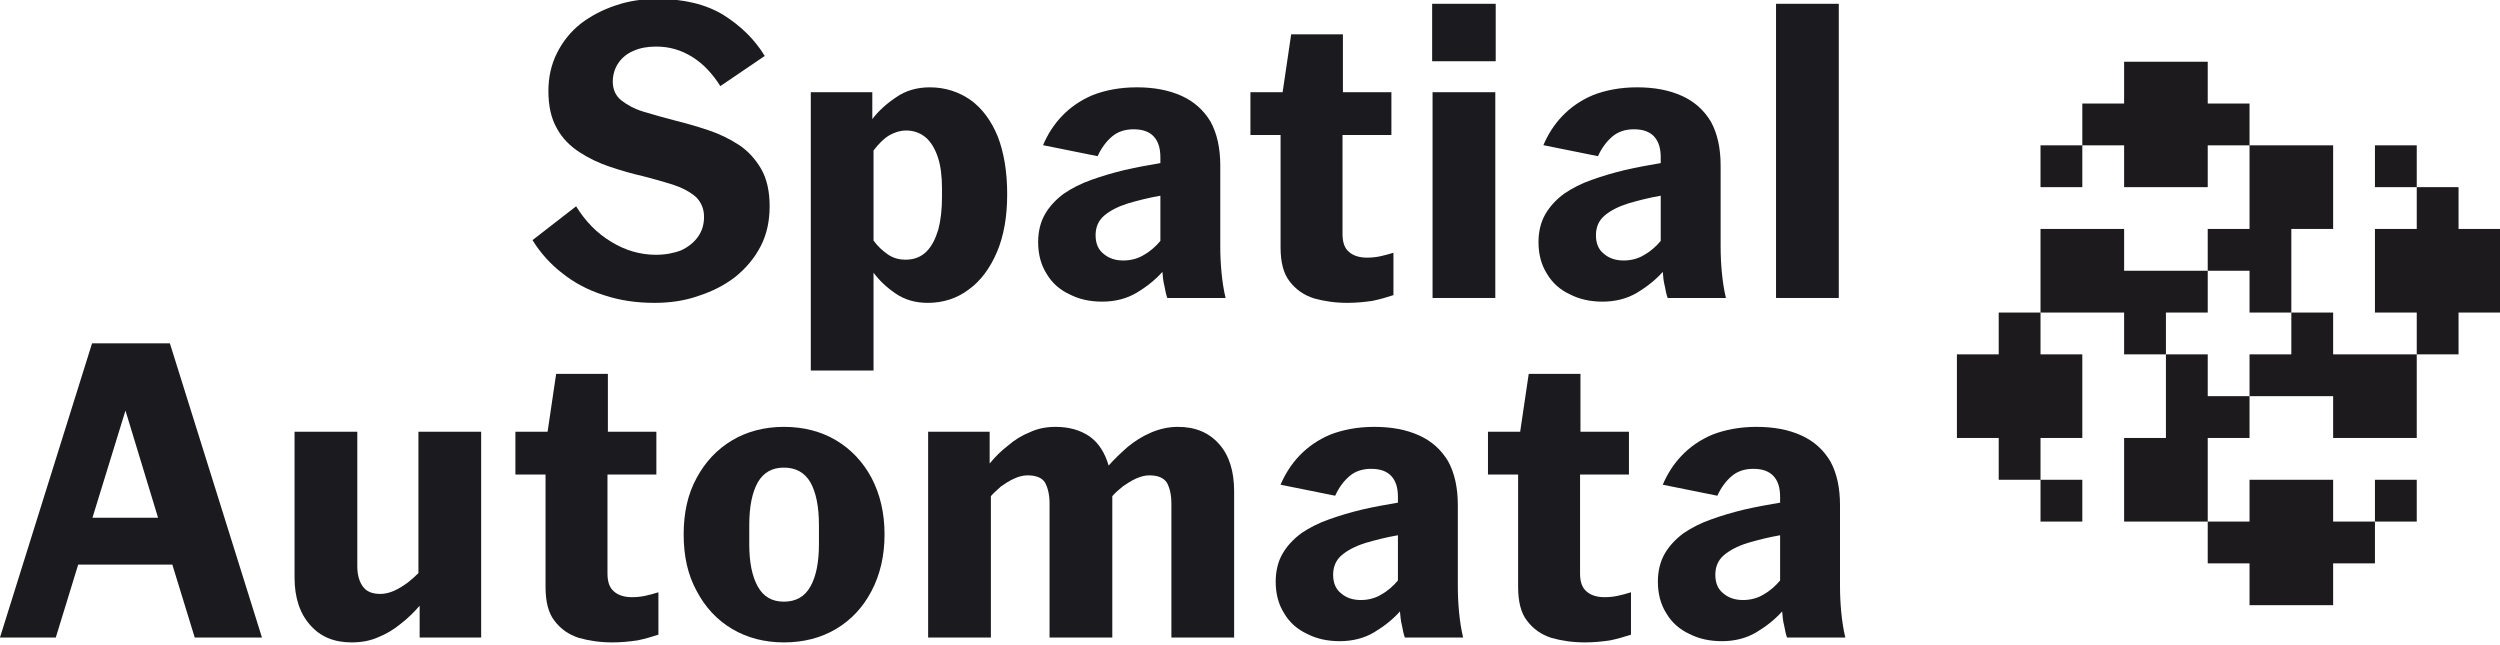 <?xml version="1.0" encoding="UTF-8" standalone="no"?>
<!DOCTYPE svg PUBLIC "-//W3C//DTD SVG 1.1//EN" "http://www.w3.org/Graphics/SVG/1.1/DTD/svg11.dtd">
<svg width="100%" height="100%" viewBox="0 0 1826 471" version="1.1" xmlns="http://www.w3.org/2000/svg" xmlns:xlink="http://www.w3.org/1999/xlink" xml:space="preserve" xmlns:serif="http://www.serif.com/" style="fill-rule:evenodd;clip-rule:evenodd;stroke-linejoin:round;stroke-miterlimit:2;">
    <g transform="matrix(0.496,0,0,0.496,-282.211,-1875.94)">
        <g transform="matrix(-1.303,0,0,1.303,12438.3,-867.002)">
            <path d="M6566.93,4157.48L6566.93,4110.24L6472.44,4110.24L6472.44,4157.48L6425.2,4157.48L6425.2,4204.72L6472.44,4204.72L6472.44,4251.97L6566.93,4251.97L6566.93,4204.72L6614.17,4204.72L6614.17,4157.48L6566.93,4157.48ZM6425.2,4110.24L6377.95,4110.24L6377.95,4157.48L6425.2,4157.48L6425.2,4110.24ZM6566.93,4062.99L6614.17,4062.99L6614.17,4157.48L6708.66,4157.48L6708.66,4062.99L6661.42,4062.99L6661.42,3968.5L6614.17,3968.5L6614.17,4015.75L6566.93,4015.75L6566.93,4062.99ZM6755.91,4110.24L6755.91,4157.48L6803.15,4157.48L6803.15,4110.24L6755.91,4110.24ZM6803.15,3968.5L6755.91,3968.5L6755.91,4062.99L6803.15,4062.99L6803.15,4110.24L6850.39,4110.24L6850.39,4062.99L6897.64,4062.99L6897.64,3968.5L6850.39,3968.5L6850.39,3921.26L6803.15,3921.26L6803.15,3968.5ZM6472.44,3921.26L6472.44,3968.5L6377.95,3968.5L6377.95,4062.99L6472.44,4062.99L6472.44,4015.75L6566.93,4015.75L6566.93,3968.5L6519.69,3968.5L6519.69,3921.26L6472.44,3921.26ZM6377.95,3921.26L6425.2,3921.26L6425.2,3826.77L6377.95,3826.77L6377.95,3779.53L6330.71,3779.53L6330.71,3826.77L6283.47,3826.77L6283.47,3921.26L6330.71,3921.26L6330.71,3968.5L6377.95,3968.5L6377.95,3921.26ZM6708.66,3968.5L6708.66,3921.26L6803.15,3921.26L6803.15,3826.77L6708.66,3826.77L6708.66,3874.02L6614.17,3874.02L6614.17,3921.26L6661.42,3921.26L6661.42,3968.5L6708.66,3968.5ZM6566.93,3826.77L6566.93,3732.28L6614.17,3732.28L6614.17,3779.53L6708.66,3779.53L6708.66,3732.28L6755.91,3732.28L6755.91,3685.04L6708.66,3685.04L6708.66,3637.8L6614.17,3637.8L6614.17,3685.04L6566.93,3685.04L6566.93,3732.28L6472.44,3732.28L6472.44,3826.77L6519.69,3826.77L6519.69,3921.26L6566.93,3921.26L6566.93,3874.02L6614.17,3874.02L6614.17,3826.77L6566.93,3826.77ZM6425.2,3779.53L6425.2,3732.28L6377.95,3732.28L6377.95,3779.53L6425.2,3779.53ZM6755.91,3779.53L6803.15,3779.53L6803.15,3732.28L6755.91,3732.28L6755.91,3779.53Z" style="fill:rgb(28,26,29);"/>
        </g>
        <g transform="matrix(1,0,0,1,-1069,245.958)">
            <g>
                <g transform="matrix(600,0,0,600,2422.73,3974.97)">
                    <path d="M0.298,0.012C0.336,0.012 0.372,0.007 0.406,-0.005C0.44,-0.016 0.47,-0.031 0.497,-0.052C0.523,-0.073 0.544,-0.098 0.559,-0.127C0.574,-0.156 0.581,-0.189 0.581,-0.225C0.581,-0.262 0.574,-0.293 0.56,-0.317C0.546,-0.341 0.528,-0.361 0.505,-0.376C0.482,-0.391 0.457,-0.403 0.43,-0.412C0.403,-0.421 0.375,-0.429 0.347,-0.436C0.32,-0.443 0.295,-0.45 0.272,-0.457C0.249,-0.464 0.231,-0.474 0.217,-0.485C0.203,-0.496 0.196,-0.512 0.196,-0.531C0.196,-0.548 0.201,-0.564 0.21,-0.577C0.219,-0.59 0.231,-0.6 0.248,-0.607C0.264,-0.614 0.282,-0.617 0.303,-0.617C0.336,-0.617 0.365,-0.608 0.392,-0.591C0.419,-0.574 0.441,-0.55 0.46,-0.52L0.569,-0.594C0.544,-0.635 0.51,-0.668 0.467,-0.695C0.424,-0.721 0.37,-0.734 0.305,-0.734C0.269,-0.734 0.235,-0.729 0.203,-0.718C0.17,-0.707 0.142,-0.692 0.117,-0.673C0.092,-0.653 0.073,-0.629 0.059,-0.601C0.045,-0.573 0.038,-0.542 0.038,-0.508C0.038,-0.471 0.045,-0.44 0.059,-0.416C0.072,-0.392 0.091,-0.373 0.114,-0.358C0.137,-0.343 0.162,-0.331 0.189,-0.322C0.216,-0.313 0.243,-0.305 0.27,-0.299C0.297,-0.292 0.322,-0.285 0.344,-0.278C0.368,-0.27 0.386,-0.26 0.4,-0.248C0.413,-0.235 0.42,-0.219 0.42,-0.199C0.42,-0.18 0.415,-0.164 0.405,-0.15C0.395,-0.136 0.381,-0.125 0.364,-0.117C0.346,-0.11 0.325,-0.106 0.302,-0.106C0.263,-0.106 0.226,-0.117 0.192,-0.138C0.157,-0.159 0.129,-0.188 0.106,-0.225L-0.001,-0.142C0.018,-0.111 0.043,-0.083 0.073,-0.06C0.102,-0.037 0.136,-0.019 0.174,-0.007C0.213,0.006 0.254,0.012 0.298,0.012Z" style="fill:rgb(27,27,31);fill-rule:nonzero;"/>
                </g>
                <g transform="matrix(600,0,0,600,2797.73,3974.97)">
                    <path d="M0.208,-0.505L0.057,-0.505L0.057,0.178L0.211,0.178L0.211,-0.062C0.225,-0.043 0.243,-0.026 0.265,-0.011C0.287,0.004 0.313,0.012 0.344,0.012C0.382,0.012 0.416,0.001 0.445,-0.021C0.474,-0.042 0.497,-0.073 0.514,-0.113C0.531,-0.153 0.539,-0.2 0.539,-0.255C0.539,-0.31 0.531,-0.357 0.516,-0.396C0.5,-0.435 0.478,-0.465 0.449,-0.486C0.42,-0.506 0.387,-0.517 0.349,-0.517C0.318,-0.517 0.29,-0.509 0.267,-0.493C0.243,-0.477 0.223,-0.459 0.208,-0.439L0.208,-0.505ZM0.211,-0.362C0.224,-0.379 0.237,-0.392 0.251,-0.4C0.264,-0.407 0.277,-0.411 0.291,-0.411C0.31,-0.411 0.326,-0.405 0.339,-0.394C0.352,-0.383 0.362,-0.366 0.369,-0.345C0.376,-0.324 0.379,-0.298 0.379,-0.268L0.379,-0.247C0.379,-0.218 0.376,-0.191 0.37,-0.168C0.363,-0.145 0.354,-0.127 0.341,-0.114C0.328,-0.101 0.311,-0.094 0.29,-0.094C0.273,-0.094 0.259,-0.098 0.246,-0.107C0.233,-0.116 0.221,-0.127 0.211,-0.141L0.211,-0.362Z" style="fill:rgb(27,27,31);fill-rule:nonzero;"/>
                </g>
                <g transform="matrix(600,0,0,600,3152.33,3974.97)">
                    <path d="M0.324,-0.331C0.295,-0.326 0.266,-0.321 0.236,-0.314C0.207,-0.307 0.18,-0.299 0.155,-0.29C0.129,-0.281 0.106,-0.269 0.087,-0.256C0.068,-0.242 0.052,-0.225 0.041,-0.206C0.03,-0.187 0.024,-0.164 0.024,-0.137C0.024,-0.107 0.031,-0.081 0.045,-0.059C0.058,-0.037 0.077,-0.02 0.101,-0.009C0.124,0.003 0.151,0.009 0.181,0.009C0.212,0.009 0.241,0.002 0.266,-0.013C0.291,-0.028 0.312,-0.045 0.329,-0.064C0.33,-0.052 0.331,-0.04 0.334,-0.029C0.336,-0.018 0.338,-0.008 0.341,-0L0.484,-0C0.479,-0.021 0.476,-0.042 0.474,-0.063C0.472,-0.084 0.471,-0.105 0.471,-0.126L0.471,-0.325C0.471,-0.368 0.463,-0.404 0.447,-0.433C0.43,-0.461 0.407,-0.482 0.376,-0.496C0.345,-0.51 0.309,-0.517 0.266,-0.517C0.225,-0.517 0.189,-0.51 0.158,-0.498C0.127,-0.485 0.102,-0.467 0.082,-0.446C0.062,-0.425 0.047,-0.401 0.036,-0.375L0.17,-0.348C0.179,-0.368 0.191,-0.384 0.205,-0.396C0.219,-0.408 0.237,-0.414 0.258,-0.414C0.281,-0.414 0.297,-0.408 0.308,-0.396C0.319,-0.384 0.324,-0.367 0.324,-0.345L0.324,-0.331ZM0.324,-0.251L0.324,-0.14C0.313,-0.127 0.3,-0.115 0.284,-0.106C0.27,-0.097 0.252,-0.092 0.233,-0.092C0.214,-0.092 0.198,-0.097 0.185,-0.108C0.172,-0.118 0.165,-0.133 0.165,-0.154C0.165,-0.174 0.172,-0.19 0.186,-0.202C0.2,-0.214 0.219,-0.224 0.244,-0.232C0.268,-0.239 0.295,-0.246 0.324,-0.251Z" style="fill:rgb(27,27,31);fill-rule:nonzero;"/>
                </g>
                <g transform="matrix(600,0,0,600,3477.53,3974.97)">
                    <path d="M0.003,-0.505L0.003,-0.4L0.077,-0.4L0.077,-0.124C0.077,-0.088 0.084,-0.06 0.099,-0.041C0.114,-0.021 0.134,-0.007 0.159,0.001C0.184,0.008 0.211,0.012 0.241,0.012C0.262,0.012 0.283,0.01 0.303,0.007C0.322,0.003 0.339,-0.002 0.354,-0.007L0.354,-0.111C0.341,-0.107 0.33,-0.104 0.32,-0.102C0.31,-0.1 0.3,-0.099 0.289,-0.099C0.27,-0.099 0.255,-0.104 0.245,-0.113C0.234,-0.122 0.229,-0.137 0.229,-0.157L0.229,-0.4L0.349,-0.4L0.349,-0.505L0.23,-0.505L0.23,-0.647L0.103,-0.647L0.082,-0.505L0.003,-0.505Z" style="fill:rgb(27,27,31);fill-rule:nonzero;"/>
                </g>
                <g transform="matrix(600,0,0,600,3713.33,3974.97)">
                    <path d="M0.056,-0.581L0.212,-0.581L0.212,-0.722L0.056,-0.722L0.056,-0.581ZM0.057,-0L0.211,-0L0.211,-0.505L0.057,-0.505L0.057,-0Z" style="fill:rgb(27,27,31);fill-rule:nonzero;"/>
                </g>
                <g transform="matrix(600,0,0,600,3889.13,3974.97)">
                    <path d="M0.324,-0.331C0.295,-0.326 0.266,-0.321 0.236,-0.314C0.207,-0.307 0.18,-0.299 0.155,-0.29C0.129,-0.281 0.106,-0.269 0.087,-0.256C0.068,-0.242 0.052,-0.225 0.041,-0.206C0.03,-0.187 0.024,-0.164 0.024,-0.137C0.024,-0.107 0.031,-0.081 0.045,-0.059C0.058,-0.037 0.077,-0.02 0.101,-0.009C0.124,0.003 0.151,0.009 0.181,0.009C0.212,0.009 0.241,0.002 0.266,-0.013C0.291,-0.028 0.312,-0.045 0.329,-0.064C0.33,-0.052 0.331,-0.04 0.334,-0.029C0.336,-0.018 0.338,-0.008 0.341,-0L0.484,-0C0.479,-0.021 0.476,-0.042 0.474,-0.063C0.472,-0.084 0.471,-0.105 0.471,-0.126L0.471,-0.325C0.471,-0.368 0.463,-0.404 0.447,-0.433C0.43,-0.461 0.407,-0.482 0.376,-0.496C0.345,-0.51 0.309,-0.517 0.266,-0.517C0.225,-0.517 0.189,-0.51 0.158,-0.498C0.127,-0.485 0.102,-0.467 0.082,-0.446C0.062,-0.425 0.047,-0.401 0.036,-0.375L0.17,-0.348C0.179,-0.368 0.191,-0.384 0.205,-0.396C0.219,-0.408 0.237,-0.414 0.258,-0.414C0.281,-0.414 0.297,-0.408 0.308,-0.396C0.319,-0.384 0.324,-0.367 0.324,-0.345L0.324,-0.331ZM0.324,-0.251L0.324,-0.14C0.313,-0.127 0.3,-0.115 0.284,-0.106C0.27,-0.097 0.252,-0.092 0.233,-0.092C0.214,-0.092 0.198,-0.097 0.185,-0.108C0.172,-0.118 0.165,-0.133 0.165,-0.154C0.165,-0.174 0.172,-0.19 0.186,-0.202C0.2,-0.214 0.219,-0.224 0.244,-0.232C0.268,-0.239 0.295,-0.246 0.324,-0.251Z" style="fill:rgb(27,27,31);fill-rule:nonzero;"/>
                </g>
                <g transform="matrix(600,0,0,600,4219.13,3974.97)">
                    <rect x="0.057" y="-0.722" width="0.154" height="0.722" style="fill:rgb(27,27,31);fill-rule:nonzero;"/>
                </g>
                <g transform="matrix(600,0,0,600,1634.33,4474.97)">
                    <path d="M0.006,-0L0.143,-0L0.198,-0.179L0.429,-0.179L0.484,-0L0.649,-0L0.423,-0.722L0.232,-0.722L0.006,-0ZM0.233,-0.294L0.314,-0.557L0.394,-0.294L0.233,-0.294Z" style="fill:rgb(27,27,31);fill-rule:nonzero;"/>
                </g>
                <g transform="matrix(600,0,0,600,2039.33,4474.97)">
                    <path d="M0.361,-0L0.512,-0L0.512,-0.505L0.358,-0.505L0.358,-0.158C0.351,-0.151 0.342,-0.143 0.332,-0.135C0.321,-0.127 0.31,-0.12 0.299,-0.115C0.288,-0.11 0.276,-0.107 0.265,-0.107C0.244,-0.107 0.23,-0.113 0.221,-0.126C0.212,-0.139 0.208,-0.155 0.208,-0.176L0.208,-0.505L0.054,-0.505L0.054,-0.147C0.054,-0.098 0.067,-0.059 0.092,-0.031C0.117,-0.002 0.151,0.012 0.194,0.012C0.218,0.012 0.24,0.008 0.26,-0.001C0.28,-0.009 0.298,-0.02 0.315,-0.034C0.332,-0.047 0.347,-0.062 0.361,-0.078L0.361,-0Z" style="fill:rgb(27,27,31);fill-rule:nonzero;"/>
                </g>
                <g transform="matrix(600,0,0,600,2395.13,4474.97)">
                    <path d="M0.003,-0.505L0.003,-0.4L0.077,-0.4L0.077,-0.124C0.077,-0.088 0.084,-0.06 0.099,-0.041C0.114,-0.021 0.134,-0.007 0.159,0.001C0.184,0.008 0.211,0.012 0.241,0.012C0.262,0.012 0.283,0.01 0.303,0.007C0.322,0.003 0.339,-0.002 0.354,-0.007L0.354,-0.111C0.341,-0.107 0.33,-0.104 0.32,-0.102C0.31,-0.1 0.3,-0.099 0.289,-0.099C0.27,-0.099 0.255,-0.104 0.245,-0.113C0.234,-0.122 0.229,-0.137 0.229,-0.157L0.229,-0.4L0.349,-0.4L0.349,-0.505L0.23,-0.505L0.23,-0.647L0.103,-0.647L0.082,-0.505L0.003,-0.505Z" style="fill:rgb(27,27,31);fill-rule:nonzero;"/>
                </g>
                <g transform="matrix(600,0,0,600,2629.73,4474.97)">
                    <path d="M0.518,-0.253C0.518,-0.306 0.507,-0.352 0.486,-0.392C0.465,-0.431 0.436,-0.462 0.399,-0.484C0.362,-0.506 0.319,-0.517 0.271,-0.517C0.224,-0.517 0.181,-0.506 0.144,-0.484C0.107,-0.462 0.078,-0.431 0.057,-0.392C0.035,-0.352 0.025,-0.306 0.025,-0.253C0.025,-0.2 0.035,-0.154 0.057,-0.114C0.078,-0.074 0.107,-0.043 0.144,-0.021C0.181,0.001 0.224,0.012 0.271,0.012C0.319,0.012 0.362,0.001 0.399,-0.021C0.436,-0.043 0.465,-0.074 0.486,-0.114C0.507,-0.154 0.518,-0.2 0.518,-0.253ZM0.271,-0.417C0.3,-0.417 0.322,-0.405 0.336,-0.381C0.35,-0.356 0.357,-0.321 0.357,-0.276L0.357,-0.229C0.357,-0.184 0.35,-0.15 0.336,-0.125C0.322,-0.1 0.3,-0.088 0.271,-0.088C0.242,-0.088 0.221,-0.1 0.207,-0.125C0.193,-0.15 0.186,-0.184 0.186,-0.229L0.186,-0.276C0.186,-0.321 0.193,-0.356 0.207,-0.381C0.221,-0.405 0.242,-0.417 0.271,-0.417Z" style="fill:rgb(27,27,31);fill-rule:nonzero;"/>
                </g>
                <g transform="matrix(600,0,0,600,2970.53,4474.97)">
                    <path d="M0.208,-0.505L0.057,-0.505L0.057,-0L0.211,-0L0.211,-0.347C0.218,-0.355 0.227,-0.363 0.236,-0.371C0.246,-0.378 0.257,-0.385 0.268,-0.39C0.279,-0.395 0.29,-0.398 0.301,-0.398C0.322,-0.398 0.337,-0.392 0.344,-0.38C0.351,-0.367 0.355,-0.35 0.355,-0.329L0.355,-0L0.509,-0L0.509,-0.347C0.516,-0.355 0.525,-0.363 0.535,-0.371C0.545,-0.378 0.556,-0.385 0.567,-0.39C0.578,-0.395 0.589,-0.398 0.6,-0.398C0.621,-0.398 0.635,-0.392 0.643,-0.38C0.65,-0.367 0.654,-0.35 0.654,-0.329L0.654,-0L0.808,-0L0.808,-0.359C0.808,-0.408 0.796,-0.447 0.771,-0.475C0.746,-0.503 0.713,-0.517 0.67,-0.517C0.647,-0.517 0.625,-0.512 0.604,-0.503C0.583,-0.494 0.564,-0.482 0.547,-0.468C0.53,-0.453 0.514,-0.438 0.5,-0.422C0.491,-0.453 0.476,-0.477 0.454,-0.493C0.431,-0.509 0.403,-0.517 0.37,-0.517C0.347,-0.517 0.326,-0.513 0.307,-0.504C0.287,-0.496 0.269,-0.485 0.253,-0.471C0.236,-0.458 0.221,-0.443 0.208,-0.427L0.208,-0.505Z" style="fill:rgb(27,27,31);fill-rule:nonzero;"/>
                </g>
                <g transform="matrix(600,0,0,600,3502.13,4474.97)">
                    <path d="M0.324,-0.331C0.295,-0.326 0.266,-0.321 0.236,-0.314C0.207,-0.307 0.18,-0.299 0.155,-0.29C0.129,-0.281 0.106,-0.269 0.087,-0.256C0.068,-0.242 0.052,-0.225 0.041,-0.206C0.03,-0.187 0.024,-0.164 0.024,-0.137C0.024,-0.107 0.031,-0.081 0.045,-0.059C0.058,-0.037 0.077,-0.02 0.101,-0.009C0.124,0.003 0.151,0.009 0.181,0.009C0.212,0.009 0.241,0.002 0.266,-0.013C0.291,-0.028 0.312,-0.045 0.329,-0.064C0.33,-0.052 0.331,-0.04 0.334,-0.029C0.336,-0.018 0.338,-0.008 0.341,-0L0.484,-0C0.479,-0.021 0.476,-0.042 0.474,-0.063C0.472,-0.084 0.471,-0.105 0.471,-0.126L0.471,-0.325C0.471,-0.368 0.463,-0.404 0.447,-0.433C0.43,-0.461 0.407,-0.482 0.376,-0.496C0.345,-0.51 0.309,-0.517 0.266,-0.517C0.225,-0.517 0.189,-0.51 0.158,-0.498C0.127,-0.485 0.102,-0.467 0.082,-0.446C0.062,-0.425 0.047,-0.401 0.036,-0.375L0.17,-0.348C0.179,-0.368 0.191,-0.384 0.205,-0.396C0.219,-0.408 0.237,-0.414 0.258,-0.414C0.281,-0.414 0.297,-0.408 0.308,-0.396C0.319,-0.384 0.324,-0.367 0.324,-0.345L0.324,-0.331ZM0.324,-0.251L0.324,-0.14C0.313,-0.127 0.3,-0.115 0.284,-0.106C0.27,-0.097 0.252,-0.092 0.233,-0.092C0.214,-0.092 0.198,-0.097 0.185,-0.108C0.172,-0.118 0.165,-0.133 0.165,-0.154C0.165,-0.174 0.172,-0.19 0.186,-0.202C0.2,-0.214 0.219,-0.224 0.244,-0.232C0.268,-0.239 0.295,-0.246 0.324,-0.251Z" style="fill:rgb(27,27,31);fill-rule:nonzero;"/>
                </g>
                <g transform="matrix(600,0,0,600,3827.33,4474.97)">
                    <path d="M0.003,-0.505L0.003,-0.4L0.077,-0.4L0.077,-0.124C0.077,-0.088 0.084,-0.06 0.099,-0.041C0.114,-0.021 0.134,-0.007 0.159,0.001C0.184,0.008 0.211,0.012 0.241,0.012C0.262,0.012 0.283,0.01 0.303,0.007C0.322,0.003 0.339,-0.002 0.354,-0.007L0.354,-0.111C0.341,-0.107 0.33,-0.104 0.32,-0.102C0.31,-0.1 0.3,-0.099 0.289,-0.099C0.27,-0.099 0.255,-0.104 0.245,-0.113C0.234,-0.122 0.229,-0.137 0.229,-0.157L0.229,-0.4L0.349,-0.4L0.349,-0.505L0.23,-0.505L0.23,-0.647L0.103,-0.647L0.082,-0.505L0.003,-0.505Z" style="fill:rgb(27,27,31);fill-rule:nonzero;"/>
                </g>
                <g transform="matrix(600,0,0,600,4064.93,4474.97)">
                    <path d="M0.324,-0.331C0.295,-0.326 0.266,-0.321 0.236,-0.314C0.207,-0.307 0.18,-0.299 0.155,-0.29C0.129,-0.281 0.106,-0.269 0.087,-0.256C0.068,-0.242 0.052,-0.225 0.041,-0.206C0.03,-0.187 0.024,-0.164 0.024,-0.137C0.024,-0.107 0.031,-0.081 0.045,-0.059C0.058,-0.037 0.077,-0.02 0.101,-0.009C0.124,0.003 0.151,0.009 0.181,0.009C0.212,0.009 0.241,0.002 0.266,-0.013C0.291,-0.028 0.312,-0.045 0.329,-0.064C0.33,-0.052 0.331,-0.04 0.334,-0.029C0.336,-0.018 0.338,-0.008 0.341,-0L0.484,-0C0.479,-0.021 0.476,-0.042 0.474,-0.063C0.472,-0.084 0.471,-0.105 0.471,-0.126L0.471,-0.325C0.471,-0.368 0.463,-0.404 0.447,-0.433C0.43,-0.461 0.407,-0.482 0.376,-0.496C0.345,-0.51 0.309,-0.517 0.266,-0.517C0.225,-0.517 0.189,-0.51 0.158,-0.498C0.127,-0.485 0.102,-0.467 0.082,-0.446C0.062,-0.425 0.047,-0.401 0.036,-0.375L0.17,-0.348C0.179,-0.368 0.191,-0.384 0.205,-0.396C0.219,-0.408 0.237,-0.414 0.258,-0.414C0.281,-0.414 0.297,-0.408 0.308,-0.396C0.319,-0.384 0.324,-0.367 0.324,-0.345L0.324,-0.331ZM0.324,-0.251L0.324,-0.14C0.313,-0.127 0.3,-0.115 0.284,-0.106C0.27,-0.097 0.252,-0.092 0.233,-0.092C0.214,-0.092 0.198,-0.097 0.185,-0.108C0.172,-0.118 0.165,-0.133 0.165,-0.154C0.165,-0.174 0.172,-0.19 0.186,-0.202C0.2,-0.214 0.219,-0.224 0.244,-0.232C0.268,-0.239 0.295,-0.246 0.324,-0.251Z" style="fill:rgb(27,27,31);fill-rule:nonzero;"/>
                </g>
            </g>
        </g>
    </g>
</svg>
